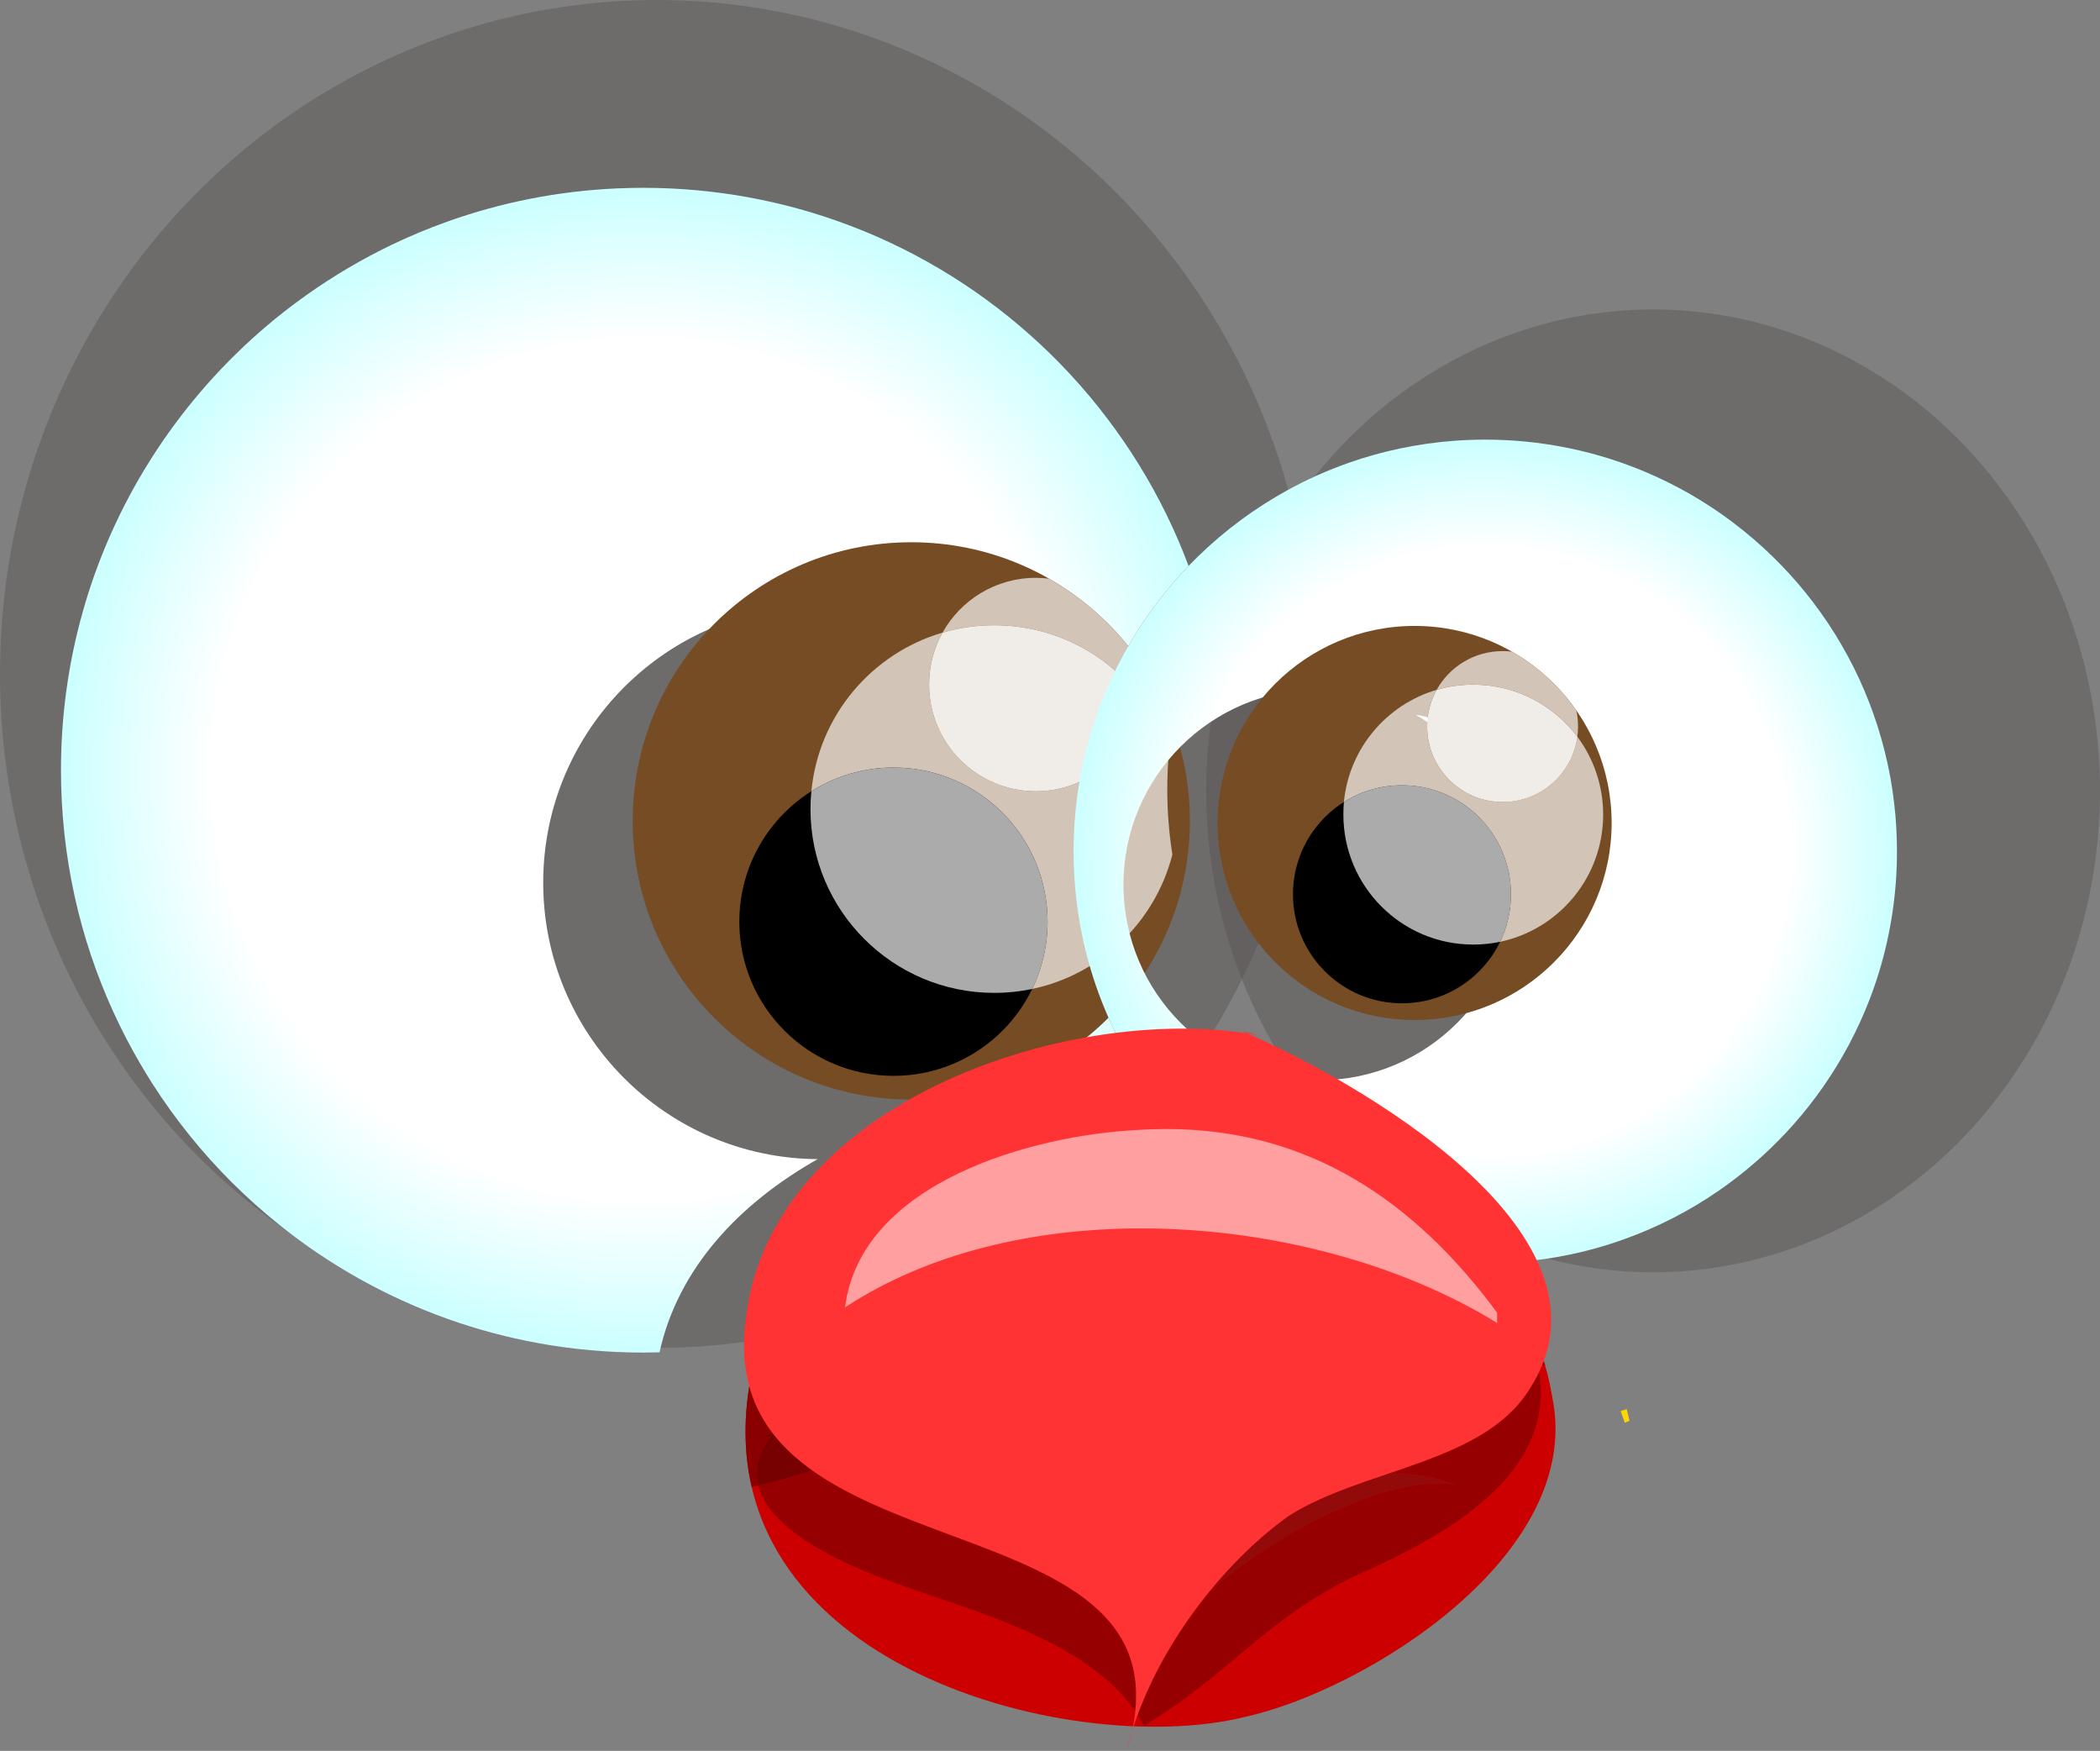 <?xml version="1.0" encoding="UTF-8" standalone="no"?>
<!-- Created with Inkscape (http://www.inkscape.org/) -->

<svg
   width="81.635mm"
   height="68.046mm"
   viewBox="0 0 81.635 68.046"
   version="1.1"
   id="svg24423"
   inkscape:version="1.1.1 (c3084ef, 2021-09-22)"
   sodipodi:docname="logo copie.svg"
   xmlns:inkscape="http://www.inkscape.org/namespaces/inkscape"
   xmlns:sodipodi="http://sodipodi.sourceforge.net/DTD/sodipodi-0.dtd"
   xmlns:xlink="http://www.w3.org/1999/xlink"
   xmlns="http://www.w3.org/2000/svg"
   xmlns:svg="http://www.w3.org/2000/svg"
   xmlns:rdf="http://www.w3.org/1999/02/22-rdf-syntax-ns#"
   xmlns:cc="http://creativecommons.org/ns#"
   xmlns:dc="http://purl.org/dc/elements/1.1/">
  <rect x="0" y="0" width="81.635" height="68.046" fill="#808080" stroke="none"/>
  <defs
     id="defs24417">
    <clipPath
       clipPathUnits="userSpaceOnUse"
       id="clipPath6460-7">
      <path
         inkscape:connector-curvature="0"
         d="m 13562.1,8762.92 c -18.4,26.52 -42.7,48.72 -70.9,64.79 35.2,-4.36 63.5,-30.67 70.9,-64.79"
         id="path6458-1" />
    </clipPath>
    <radialGradient
       fx="0"
       fy="0"
       cx="0"
       cy="0"
       r="1"
       gradientUnits="userSpaceOnUse"
       gradientTransform="matrix(-457.275,0,0,-457.275,13568.6,8675.92)"
       spreadMethod="pad"
       id="radialGradient6470-7">
      <stop
         style="stop-opacity:1;stop-color:#ffffff"
         offset="0"
         id="stop6462-9" />
      <stop
         style="stop-opacity:1;stop-color:#ffffff"
         offset="0.036"
         id="stop6464-9" />
      <stop
         style="stop-opacity:1;stop-color:#ffffff"
         offset="0.741"
         id="stop6466-1" />
      <stop
         style="stop-opacity:1;stop-color:#eeffff"
         offset="1"
         id="stop6468-0" />
    </radialGradient>
    <clipPath
       clipPathUnits="userSpaceOnUse"
       id="clipPath6432-5">
      <path
         inkscape:connector-curvature="0"
         d="m 13568.6,8218.65 c -34.8,0 -68.8,3.9 -101.4,11.29 -76.1,81.23 -198.3,146.79 -267.5,177.23 5.6,-0.87 11.1,-1.84 16.5,-2.92 l -18.9,4.71 c -4.4,6.15 -8.7,12.41 -12.8,18.78 -26.3,40.6 -46.3,85.61 -58.7,133.71 -3.6,13.98 -6.6,28.25 -8.8,42.72 -3.7,23.38 -5.6,47.33 -5.6,71.75 0,13.96 0.6,27.79 1.8,41.43 1,10.46 2.2,20.8 3.9,31.04 15,94.21 58.7,178.83 122,244.57 28.6,29.68 61.1,55.52 96.8,76.64 4.1,2.44 8.2,4.8 12.4,7.11 21.8,12.03 44.8,22.33 68.6,30.71 37,13.02 76.3,21.41 117,24.47 11.4,0.87 23,1.3 34.7,1.3 14.9,0 29.5,-0.7 44,-2.08 17.2,-1.64 34.1,-4.24 50.7,-7.73 29.2,-6.14 57.3,-15.05 84.1,-26.46 12.5,-5.3 24.7,-11.14 36.6,-17.49 20.5,-10.98 40.1,-23.48 58.6,-37.35 16.3,-12.22 31.8,-25.53 46.3,-39.78 5.9,-5.8 11.7,-11.76 17.3,-17.88 50.5,-55.22 87.6,-122.85 106.2,-197.81 4.7,-18.68 8.2,-37.81 10.4,-57.32 2.1,-17.5 3.1,-35.32 3.1,-53.37 0,-11.32 -0.4,-22.56 -1.2,-33.66 -3.4,-46.06 -13.5,-90.2 -29.5,-131.46 -6.6,-17.03 -14.2,-33.55 -22.7,-49.52 -17,-31.88 -37.6,-61.55 -61.4,-88.37 -21.8,-24.65 -46.3,-46.92 -72.9,-66.39 -3.4,-2.51 -6.9,-4.97 -10.4,-7.39 -32.4,-22.32 -67.8,-40.57 -105.5,-54.01 -20.3,-7.26 -41.3,-13.11 -62.8,-17.45 -29.4,-5.92 -59.8,-9.02 -90.9,-9.02 m -184.7,637.4 c -119.9,0 -217.1,-97.19 -217.1,-217.08 0,-119.9 97.2,-217.09 217.1,-217.09 119.9,0 217.1,97.19 217.1,217.09 0,46.08 -14.4,88.8 -38.9,123.95 -7.4,34.12 -35.7,60.43 -70.9,64.79 -31.6,18.04 -68.3,28.34 -107.3,28.34 m -184.2,-448.88 c -0.4,0.06 -0.8,0.12 -1.2,0.18 -0.1,0.18 -0.2,0.33 -0.4,0.51 0.6,-0.23 1.1,-0.46 1.6,-0.69"
         id="path6430-3" />
    </clipPath>
    <radialGradient
       fx="0"
       fy="0"
       cx="0"
       cy="0"
       r="1"
       gradientUnits="userSpaceOnUse"
       gradientTransform="matrix(-457.275,0,0,-457.275,13568.6,8675.92)"
       spreadMethod="pad"
       id="radialGradient6442-5">
      <stop
         style="stop-opacity:1;stop-color:#ffffff"
         offset="0"
         id="stop6434-3" />
      <stop
         style="stop-opacity:1;stop-color:#ffffff"
         offset="0.036"
         id="stop6436-3" />
      <stop
         style="stop-opacity:1;stop-color:#ffffff"
         offset="0.741"
         id="stop6438-4" />
      <stop
         style="stop-opacity:1;stop-color:#ccffff"
         offset="1"
         id="stop6440-8" />
    </radialGradient>
    <clipPath
       clipPathUnits="userSpaceOnUse"
       id="clipPath6408-3">
      <path
         inkscape:connector-curvature="0"
         d="m 13081.4,8816.54 c -26.2,37.5 -60.5,68.9 -100.3,91.62 49.7,-6.16 89.8,-43.37 100.3,-91.62"
         id="path6406-4" />
    </clipPath>
    <radialGradient
       fx="0"
       fy="0"
       cx="0"
       cy="0"
       r="1"
       gradientUnits="userSpaceOnUse"
       gradientTransform="matrix(-646.67,0,0,-646.67,12633.3,8766.13)"
       spreadMethod="pad"
       id="radialGradient6418-5">
      <stop
         style="stop-opacity:1;stop-color:#ffffff"
         offset="0"
         id="stop6410-9" />
      <stop
         style="stop-opacity:1;stop-color:#ffffff"
         offset="0.036"
         id="stop6412-7" />
      <stop
         style="stop-opacity:1;stop-color:#ffffff"
         offset="0.741"
         id="stop6414-8" />
      <stop
         style="stop-opacity:1;stop-color:#eeffff"
         offset="1"
         id="stop6416-9" />
    </radialGradient>
    <clipPath
       clipPathUnits="userSpaceOnUse"
       id="clipPath6380-0">
      <path
         inkscape:connector-curvature="0"
         d="m 12633.3,8119.47 c -39.6,0 -78.4,3.57 -116.1,10.4 -0.9,0.16 -1.8,0.32 -2.6,0.48 -15.7,2.92 -31.2,6.4 -46.5,10.43 -70.7,18.61 -136.5,48.87 -195.5,88.59 -11.4,7.68 -22.6,15.7 -33.4,24.07 -3.6,2.74 -7.1,5.52 -10.6,8.33 -18.1,14.54 -35.4,30.05 -51.9,46.43 -33.5,33.4 -63.3,70.44 -88.9,110.51 -4.2,6.69 -8.4,13.49 -12.4,20.34 -11.2,19.07 -21.5,38.75 -30.7,59.01 -37.3,81.67 -58,172.45 -58,268.08 0,53.18 6.4,104.88 18.5,154.34 1,4.09 2,8.16 3.1,12.23 0.2,0.54 0.3,1.08 0.5,1.62 3.5,13.15 7.4,26.11 11.7,38.91 40.7,120.37 115.9,224.89 213.7,301.76 8.4,6.55 16.9,12.9 25.6,19.04 29.7,21.05 61.2,39.66 94.3,55.53 19.9,9.55 40.4,18.1 61.4,25.61 59.3,21.22 122.6,34.03 188.5,36.97 9.7,0.43 19.5,0.65 29.3,0.65 4.8,0 9.6,-0.05 14.4,-0.15 80.3,-1.75 156.9,-18.12 227.4,-46.56 6.3,-2.52 12.5,-5.14 18.6,-7.84 76,-33.45 144.3,-81.08 201.6,-139.57 2.3,-2.4 4.7,-4.85 7,-7.28 2.1,-2.18 4.1,-4.36 6.2,-6.58 56.2,-60.93 101,-132.71 130.6,-211.86 -63.3,-65.74 -107,-150.36 -122,-244.57 -9.1,24.33 -21.1,47.18 -35.7,68.15 -10.5,48.25 -50.6,85.46 -100.3,91.62 -44.8,25.51 -96.6,40.09 -151.8,40.09 -169.6,0 -307,-137.45 -307,-307 0,-168.83 136.3,-305.84 304.8,-306.99 -86.8,-49.13 -155.1,-121.03 -175.6,-214.54 -6,-0.17 -12.1,-0.25 -18.2,-0.25 m 389.6,283.51 c 49.3,40.13 85.9,95.26 102.9,158.47 12.4,-48.1 32.4,-93.11 58.7,-133.71 -3.6,-5.85 -7.3,-11.63 -11.1,-17.36 -14.7,1.36 -30,2.04 -45.6,2.04 -33.8,0 -69.2,-3.17 -104.9,-9.44"
         id="path6378-2" />
    </clipPath>
    <radialGradient
       fx="0"
       fy="0"
       cx="0"
       cy="0"
       r="1"
       gradientUnits="userSpaceOnUse"
       gradientTransform="matrix(-646.67,0,0,-646.67,12633.3,8766.13)"
       spreadMethod="pad"
       id="radialGradient6390-7">
      <stop
         style="stop-opacity:1;stop-color:#ffffff"
         offset="0"
         id="stop6382-0" />
      <stop
         style="stop-opacity:1;stop-color:#ffffff"
         offset="0.036"
         id="stop6384-1" />
      <stop
         style="stop-opacity:1;stop-color:#ffffff"
         offset="0.741"
         id="stop6386-1" />
      <stop
         style="stop-opacity:1;stop-color:#ccffff"
         offset="1"
         id="stop6388-6" />
    </radialGradient>
    <clipPath
       clipPathUnits="userSpaceOnUse"
       id="clipPath6276-4">
      <path
         inkscape:connector-curvature="0"
         d="m 13198.5,8407.35 c -8.2,1.24 -16.5,2.25 -25.1,3.03 3.8,5.73 7.5,11.51 11.1,17.36 4.1,-6.37 8.4,-12.63 12.8,-18.78 l -4.1,1.03 c 1.6,-0.69 3.3,-1.4 4.9,-2.13 0.2,-0.18 0.3,-0.33 0.4,-0.51"
         id="path6274-6" />
    </clipPath>
    <linearGradient
       inkscape:collect="always"
       xlink:href="#linearGradient6244"
       id="linearGradient23460"
       gradientUnits="userSpaceOnUse"
       gradientTransform="matrix(4033.78,-823.019,-823.019,-4033.78,11358.5,8476.92)"
       x1="0"
       y1="0"
       x2="1"
       y2="0"
       spreadMethod="pad" />
    <linearGradient
       x1="0"
       y1="0"
       x2="1"
       y2="0"
       gradientUnits="userSpaceOnUse"
       gradientTransform="matrix(4033.78,-823.019,-823.019,-4033.78,11358.5,8476.92)"
       spreadMethod="pad"
       id="linearGradient6244">
      <stop
         style="stop-opacity:1;stop-color:#ad6800"
         offset="0"
         id="stop6236" />
      <stop
         style="stop-opacity:1;stop-color:#ad6800"
         offset="0.036"
         id="stop6238" />
      <stop
         style="stop-opacity:1;stop-color:#adad00"
         offset="0.957"
         id="stop6240" />
      <stop
         style="stop-opacity:1;stop-color:#adad00"
         offset="1"
         id="stop6242" />
    </linearGradient>
    <clipPath
       clipPathUnits="userSpaceOnUse"
       id="clipPath948-9">
      <path
         inkscape:connector-curvature="0"
         d="m 13723.6,8041.57 c -1.6,4.34 -3.1,8.67 -4.6,13.01 2.3,0.66 4.5,1.33 6.8,2.03 1,-4.28 2,-8.6 3,-12.88 -1.7,-0.71 -3.5,-1.44 -5.2,-2.16"
         id="path946-4" />
    </clipPath>
    <linearGradient
       inkscape:collect="always"
       xlink:href="#linearGradient958"
       id="linearGradient23450"
       gradientUnits="userSpaceOnUse"
       gradientTransform="matrix(4033.78,-823.02,-823.02,-4033.78,11448.4,8917.23)"
       x1="0"
       y1="0"
       x2="1"
       y2="0"
       spreadMethod="pad" />
    <linearGradient
       x1="0"
       y1="0"
       x2="1"
       y2="0"
       gradientUnits="userSpaceOnUse"
       gradientTransform="matrix(4033.78,-823.02,-823.02,-4033.78,11448.4,8917.23)"
       spreadMethod="pad"
       id="linearGradient958">
      <stop
         style="stop-opacity:1;stop-color:#ff9900"
         offset="0"
         id="stop950" />
      <stop
         style="stop-opacity:1;stop-color:#ff9900"
         offset="0.036"
         id="stop952" />
      <stop
         style="stop-opacity:1;stop-color:#ffff00"
         offset="0.957"
         id="stop954" />
      <stop
         style="stop-opacity:1;stop-color:#ffff00"
         offset="1"
         id="stop956" />
    </linearGradient>
  </defs>
  <sodipodi:namedview
     id="base"
     pagecolor="#ffffff"
     bordercolor="#666666"
     borderopacity="1.0"
     inkscape:pageopacity="0.0"
     inkscape:pageshadow="2"
     inkscape:zoom="0.88"
     inkscape:cx="-30.113636"
     inkscape:cy="-40.340909"
     inkscape:document-units="mm"
     inkscape:current-layer="layer1"
     showgrid="false"
     inkscape:window-width="1604"
     inkscape:window-height="947"
     inkscape:window-x="0"
     inkscape:window-y="25"
     inkscape:window-maximized="0"
     inkscape:pagecheckerboard="0" />
  <g
     inkscape:label="Layer 1"
     inkscape:groupmode="layer"
     id="layer1"
     transform="translate(-274.415,-70.209)">
    <g
       transform="matrix(0.035,0,0,-0.035,-142.749,406.957)"
       id="g942-3">
      <g
         id="g944-8"
         clip-path="url(#clipPath948-9)">
        <path
           d="m 13723.6,8041.57 c -1.6,4.34 -3.1,8.67 -4.6,13.01 2.3,0.66 4.5,1.33 6.8,2.03 1,-4.28 2,-8.6 3,-12.88 -1.7,-0.71 -3.5,-1.44 -5.2,-2.16"
           style="fill:url(#linearGradient23450);fill-opacity:1;fill-rule:nonzero;stroke:none"
           id="path960-4"
           inkscape:connector-curvature="0" />
      </g>
    </g>
    <path
       d="m 303.695,123.294 c -2.575,11.425 12.192,15.347 19.113,13.642 4.667,-1.023 13.233,-6.309 11.945,-12.448 -0.642,-3.751 -1.767,-2.387 -4.184,-1.023 -1.767,1.023 -4.022,1.705 -5.955,2.046 -4.022,0.682 -19.473,2.046 -21.082,-2.899 l 0.162,0.682"
       style="fill:#cc0000;fill-opacity:1;fill-rule:nonzero;stroke:none;stroke-width:0.035"
       id="path1102-5"
       inkscape:connector-curvature="0" />
    <path
       d="m 334.482,123.281 c -0.039,-0.005 -0.078,-0.011 -0.116,-0.017 0.021,-0.051 0.042,-0.102 0.06,-0.153 0.018,0.054 0.035,0.11 0.056,0.169"
       style="fill:#8a0000;fill-opacity:1;fill-rule:nonzero;stroke:none;stroke-width:0.035"
       id="path6268-8"
       inkscape:connector-curvature="0" />
    <g
       transform="matrix(0.035,0,0,-0.035,-142.749,406.957)"
       id="g6270-0">
      <g
         id="g6272-5"
         clip-path="url(#clipPath6276-4)">
        <path
           d="m 13198.5,8407.35 c -8.2,1.24 -16.5,2.25 -25.1,3.03 3.8,5.73 7.5,11.51 11.1,17.36 4.1,-6.37 8.4,-12.63 12.8,-18.78 l -4.1,1.03 c 1.6,-0.69 3.3,-1.4 4.9,-2.13 0.2,-0.18 0.3,-0.33 0.4,-0.51"
           style="fill:url(#linearGradient23460);fill-opacity:1;fill-rule:nonzero;stroke:none"
           id="path6288-2"
           inkscape:connector-curvature="0" />
      </g>
    </g>
    <path
       d="m 303.635,127.997 c -0.003,-0.011 -0.007,-0.023 -0.007,-0.034 -0.169,-0.736 -0.247,-1.517 -0.229,-2.346 0.003,-0.158 0.011,-0.316 0.021,-0.478 0.025,-0.346 0.064,-0.7 0.123,-1.062 0.18,0.67 0.48,1.257 0.871,1.779 -0.18,0.108 -0.356,0.22 -0.536,0.337 l 0.512,-0.171 c -0.526,0.69 -0.649,1.332 -0.501,1.919 -0.085,0.019 -0.169,0.038 -0.254,0.056"
       style="fill:#8a0000;fill-opacity:1;fill-rule:nonzero;stroke:none;stroke-width:0.035"
       id="path6372-8"
       inkscape:connector-curvature="0" />
    <ellipse
       style="opacity:0.5;fill:#5d5656;stroke-width:0.265;fill-opacity:1"
       id="path23470-2-1"
       cx="299.939"
       cy="96.402"
       rx="25.524"
       ry="26.192" />
    <ellipse
       style="opacity:0.5;fill:#5d5656;stroke-width:0.265;fill-opacity:1"
       id="path23470-2-1-3"
       cx="338.677"
       cy="100.945"
       rx="17.373"
       ry="18.709" />
    <g
       transform="matrix(0.035,0,0,-0.035,-142.749,406.957)"
       id="g6374-2">
      <g
         id="g6376-5"
         clip-path="url(#clipPath6380-0)">
        <path
           d="m 12633.3,8119.47 c -39.6,0 -78.4,3.57 -116.1,10.4 -0.9,0.16 -1.8,0.32 -2.6,0.48 -15.7,2.92 -31.2,6.4 -46.5,10.43 -70.7,18.61 -136.5,48.87 -195.5,88.59 -11.4,7.68 -22.6,15.7 -33.4,24.07 -3.6,2.74 -7.1,5.52 -10.6,8.33 -18.1,14.54 -35.4,30.05 -51.9,46.43 -33.5,33.4 -63.3,70.44 -88.9,110.51 -4.2,6.69 -8.4,13.49 -12.4,20.34 -11.2,19.07 -21.5,38.75 -30.7,59.01 -37.3,81.67 -58,172.45 -58,268.08 0,53.18 6.4,104.88 18.5,154.34 1,4.09 2,8.16 3.1,12.23 0.2,0.54 0.3,1.08 0.5,1.62 3.5,13.15 7.4,26.11 11.7,38.91 40.7,120.37 115.9,224.89 213.7,301.76 8.4,6.55 16.9,12.9 25.6,19.04 29.7,21.05 61.2,39.66 94.3,55.53 19.9,9.55 40.4,18.1 61.4,25.61 59.3,21.22 122.6,34.03 188.5,36.97 9.7,0.43 19.5,0.65 29.3,0.65 4.8,0 9.6,-0.05 14.4,-0.15 80.3,-1.75 156.9,-18.12 227.4,-46.56 6.3,-2.52 12.5,-5.14 18.6,-7.84 76,-33.45 144.3,-81.08 201.6,-139.57 2.3,-2.4 4.7,-4.85 7,-7.28 2.1,-2.18 4.1,-4.36 6.2,-6.58 56.2,-60.93 101,-132.71 130.6,-211.86 -63.3,-65.74 -107,-150.36 -122,-244.57 -9.1,24.33 -21.1,47.18 -35.7,68.15 -10.5,48.25 -50.6,85.46 -100.3,91.62 -44.8,25.51 -96.6,40.09 -151.8,40.09 -169.6,0 -307,-137.45 -307,-307 0,-168.83 136.3,-305.84 304.8,-306.99 -86.8,-49.13 -155.1,-121.03 -175.6,-214.54 -6,-0.17 -12.1,-0.25 -18.2,-0.25 m 389.6,283.51 c 49.3,40.13 85.9,95.26 102.9,158.47 12.4,-48.1 32.4,-93.11 58.7,-133.71 -3.6,-5.85 -7.3,-11.63 -11.1,-17.36 -14.7,1.36 -30,2.04 -45.6,2.04 -33.8,0 -69.2,-3.17 -104.9,-9.44"
           style="fill:url(#radialGradient6390-7);fill-opacity:1;fill-rule:nonzero;stroke:none"
           id="path6392-7"
           inkscape:connector-curvature="0" />
      </g>
    </g>
    <path
       d="m 299.01,102.113 c 0,5.981 4.847,10.83 10.83,10.83 5.98,0 10.83,-4.849 10.83,-10.83 0,-5.981 -4.851,-10.83 -10.83,-10.83 -5.983,0 -10.83,4.849 -10.83,10.83"
       style="fill:#754c24;fill-opacity:1;fill-rule:nonzero;stroke:none;stroke-width:0.035"
       id="path6394-9"
       inkscape:connector-curvature="0" />
    <path
       d="m 303.155,106.03 c 0,3.308 2.685,5.991 5.994,5.991 3.309,0 5.99,-2.682 5.99,-5.991 0,-3.309 -2.681,-5.992 -5.99,-5.992 -3.309,0 -5.994,2.683 -5.994,5.992"
       style="fill:#000000;fill-opacity:1;fill-rule:nonzero;stroke:none;stroke-width:0.035"
       id="path6396-0"
       inkscape:connector-curvature="0" />
    <path
       d="m 314.543,108.643 c 0.381,-0.79 0.596,-1.676 0.596,-2.613 0,-3.309 -2.681,-5.992 -5.99,-5.992 -1.175,0 -2.268,0.338 -3.193,0.921 0.282,-2.939 2.346,-5.358 5.098,-6.164 -0.335,0.597 -0.522,1.285 -0.522,2.017 0,2.291 1.856,4.148 4.149,4.148 2.099,0 3.835,-1.56 4.11,-3.585 0.459,0.615 0.822,1.307 1.065,2.052 -0.042,0.481 -0.064,0.969 -0.064,1.462 0,0.861 0.067,1.706 0.198,2.531 -0.67,2.621 -2.787,4.663 -5.447,5.223"
       style="fill:#d2c4b7;fill-opacity:1;fill-rule:nonzero;stroke:none;stroke-width:0.035"
       id="path6398-5"
       inkscape:connector-curvature="0" />
    <path
       d="m 313.065,108.796 c -3.944,0 -7.144,-3.199 -7.144,-7.144 0,-0.233 0.011,-0.464 0.035,-0.692 0.924,-0.583 2.018,-0.921 3.193,-0.921 3.309,0 5.99,2.683 5.99,5.992 0,0.937 -0.215,1.823 -0.596,2.613 -0.476,0.1 -0.97,0.152 -1.478,0.152"
       style="fill:#ababab;fill-opacity:1;fill-rule:nonzero;stroke:none;stroke-width:0.035"
       id="path6400-0"
       inkscape:connector-curvature="0" />
    <g
       transform="matrix(0.035,0,0,-0.035,-142.749,406.957)"
       id="g6402-8">
      <g
         id="g6404-4"
         clip-path="url(#clipPath6408-3)">
        <path
           d="m 13081.4,8816.54 c -26.2,37.5 -60.5,68.9 -100.3,91.62 49.7,-6.16 89.8,-43.37 100.3,-91.62"
           style="fill:url(#radialGradient6418-5);fill-opacity:1;fill-rule:nonzero;stroke:none"
           id="path6420-0"
           inkscape:connector-curvature="0" />
      </g>
    </g>
    <path
       d="m 318.791,97.376 c -1.305,-1.741 -3.383,-2.868 -5.726,-2.868 -0.699,0 -1.372,0.101 -2.011,0.288 0.709,-1.271 2.067,-2.13 3.627,-2.13 0.173,0 0.346,0.011 0.515,0.032 1.404,0.802 2.614,1.909 3.538,3.232 0.06,0.285 0.092,0.58 0.092,0.884 0,0.191 -0.011,0.379 -0.035,0.563"
       style="fill:#d2c4b7;fill-opacity:1;fill-rule:nonzero;stroke:none;stroke-width:0.035"
       id="path6422-5"
       inkscape:connector-curvature="0" />
    <path
       d="m 314.681,100.961 c -2.293,0 -4.149,-1.857 -4.149,-4.148 0,-0.732 0.187,-1.42 0.522,-2.017 0.639,-0.187 1.312,-0.288 2.011,-0.288 2.342,0 4.42,1.127 5.726,2.868 -0.275,2.025 -2.011,3.585 -4.11,3.585"
       style="fill:#f0ece7;fill-opacity:1;fill-rule:nonzero;stroke:none;stroke-width:0.035"
       id="path6424-4"
       inkscape:connector-curvature="0" />
    <g
       transform="matrix(0.035,0,0,-0.035,-142.749,406.957)"
       id="g6426-7">
      <g
         id="g6428-8"
         clip-path="url(#clipPath6432-5)">
        <path
           d="m 13568.6,8218.65 c -34.8,0 -68.8,3.9 -101.4,11.29 -76.1,81.23 -198.3,146.79 -267.5,177.23 5.6,-0.87 11.1,-1.84 16.5,-2.92 l -18.9,4.71 c -4.4,6.15 -8.7,12.41 -12.8,18.78 -26.3,40.6 -46.3,85.61 -58.7,133.71 -3.6,13.98 -6.6,28.25 -8.8,42.72 -3.7,23.38 -5.6,47.33 -5.6,71.75 0,13.96 0.6,27.79 1.8,41.43 1,10.46 2.2,20.8 3.9,31.04 15,94.21 58.7,178.83 122,244.57 28.6,29.68 61.1,55.52 96.8,76.64 4.1,2.44 8.2,4.8 12.4,7.11 21.8,12.03 44.8,22.33 68.6,30.71 37,13.02 76.3,21.41 117,24.47 11.4,0.87 23,1.3 34.7,1.3 14.9,0 29.5,-0.7 44,-2.08 17.2,-1.64 34.1,-4.24 50.7,-7.73 29.2,-6.14 57.3,-15.05 84.1,-26.46 12.5,-5.3 24.7,-11.14 36.6,-17.49 20.5,-10.98 40.1,-23.48 58.6,-37.35 16.3,-12.22 31.8,-25.53 46.3,-39.78 5.9,-5.8 11.7,-11.76 17.3,-17.88 50.5,-55.22 87.6,-122.85 106.2,-197.81 4.7,-18.68 8.2,-37.81 10.4,-57.32 2.1,-17.5 3.1,-35.32 3.1,-53.37 0,-11.32 -0.4,-22.56 -1.2,-33.66 -3.4,-46.06 -13.5,-90.2 -29.5,-131.46 -6.6,-17.03 -14.2,-33.55 -22.7,-49.52 -17,-31.88 -37.6,-61.55 -61.4,-88.37 -21.8,-24.65 -46.3,-46.92 -72.9,-66.39 -3.4,-2.51 -6.9,-4.97 -10.4,-7.39 -32.4,-22.32 -67.8,-40.57 -105.5,-54.01 -20.3,-7.26 -41.3,-13.11 -62.8,-17.45 -29.4,-5.92 -59.8,-9.02 -90.9,-9.02 m -184.7,637.4 c -119.9,0 -217.1,-97.19 -217.1,-217.08 0,-119.9 97.2,-217.09 217.1,-217.09 119.9,0 217.1,97.19 217.1,217.09 0,46.08 -14.4,88.8 -38.9,123.95 -7.4,34.12 -35.7,60.43 -70.9,64.79 -31.6,18.04 -68.3,28.34 -107.3,28.34 m -184.2,-448.88 c -0.4,0.06 -0.8,0.12 -1.2,0.18 -0.1,0.18 -0.2,0.33 -0.4,0.51 0.6,-0.23 1.1,-0.46 1.6,-0.69"
           style="fill:url(#radialGradient6442-5);fill-opacity:1;fill-rule:nonzero;stroke:none"
           id="path6444-5"
           inkscape:connector-curvature="0" />
      </g>
    </g>
    <path
       d="m 321.747,102.193 c 0,4.23 3.429,7.658 7.659,7.658 4.23,0 7.659,-3.429 7.659,-7.658 0,-4.229 -3.429,-7.658 -7.659,-7.658 -4.23,0 -7.659,3.429 -7.659,7.658"
       style="fill:#754c24;fill-opacity:1;fill-rule:nonzero;stroke:none;stroke-width:0.035"
       id="path6446-1"
       inkscape:connector-curvature="0" />
    <path
       d="m 324.678,104.964 c 0,2.34 1.898,4.237 4.237,4.237 2.342,0 4.237,-1.897 4.237,-4.237 0,-2.34 -1.894,-4.237 -4.237,-4.237 -2.339,0 -4.237,1.897 -4.237,4.237"
       style="fill:#000000;fill-opacity:1;fill-rule:nonzero;stroke:none;stroke-width:0.035"
       id="path6448-5"
       inkscape:connector-curvature="0" />
    <path
       d="m 332.729,106.811 c 0.272,-0.558 0.423,-1.185 0.423,-1.847 0,-2.34 -1.894,-4.237 -4.237,-4.237 -0.829,0 -1.605,0.239 -2.258,0.651 0.201,-2.078 1.658,-3.789 3.605,-4.359 -0.236,0.422 -0.37,0.909 -0.37,1.426 0,1.62 1.316,2.933 2.935,2.933 1.485,0 2.709,-1.103 2.907,-2.535 0.628,0.843 1.002,1.89 1.002,3.024 0,2.432 -1.718,4.463 -4.008,4.944"
       style="fill:#d2c4b7;fill-opacity:1;fill-rule:nonzero;stroke:none;stroke-width:0.035"
       id="path6450-1"
       inkscape:connector-curvature="0" />
    <path
       d="m 331.685,106.919 c -2.787,0 -5.048,-2.262 -5.048,-5.052 0,-0.165 0.007,-0.328 0.021,-0.489 0.653,-0.412 1.429,-0.651 2.258,-0.651 2.342,0 4.237,1.897 4.237,4.237 0,0.662 -0.152,1.289 -0.423,1.847 -0.335,0.071 -0.684,0.108 -1.044,0.108"
       style="fill:#ababab;fill-opacity:1;fill-rule:nonzero;stroke:none;stroke-width:0.035"
       id="path6452-4"
       inkscape:connector-curvature="0" />
    <g
       transform="matrix(0.035,0,0,-0.035,-142.749,406.957)"
       id="g6454-0">
      <g
         id="g6456-7"
         clip-path="url(#clipPath6460-7)">
        <path
           d="m 13562.1,8762.92 c -18.4,26.52 -42.7,48.72 -70.9,64.79 35.2,-4.36 63.5,-30.67 70.9,-64.79"
           style="fill:url(#radialGradient6470-7);fill-opacity:1;fill-rule:nonzero;stroke:none"
           id="path6472-6"
           inkscape:connector-curvature="0" />
      </g>
    </g>
    <path
       d="m 335.735,98.844 c -0.924,-1.231 -2.392,-2.028 -4.05,-2.028 -0.494,0 -0.97,0.071 -1.422,0.203 0.501,-0.899 1.46,-1.506 2.565,-1.506 0.123,0 0.243,0.007 0.363,0.022 0.995,0.567 1.852,1.35 2.501,2.286 0.046,0.201 0.067,0.411 0.067,0.625 0,0.135 -0.007,0.268 -0.025,0.398"
       style="fill:#d2c4b7;fill-opacity:1;fill-rule:nonzero;stroke:none;stroke-width:0.035"
       id="path6474-4"
       inkscape:connector-curvature="0" />
    <path
       d="m 332.828,101.379 c -1.619,0 -2.935,-1.313 -2.935,-2.933 0,-0.518 0.134,-1.004 0.37,-1.426 0.452,-0.132 0.928,-0.203 1.422,-0.203 1.658,0 3.126,0.797 4.05,2.028 -0.198,1.432 -1.422,2.535 -2.907,2.535"
       style="fill:#f0ece7;fill-opacity:1;fill-rule:nonzero;stroke:none;stroke-width:0.035"
       id="path6476-4"
       inkscape:connector-curvature="0" />
    <path
       d="m 318.886,137.277 c -0.078,-0.144 -0.159,-0.284 -0.247,-0.42 0.617,-1.684 1.616,-3.358 2.805,-4.813 2.558,-2.216 6.35,-4.182 8.879,-4.182 0.236,0 0.459,0.017 0.67,0.052 l -0.61,-0.203 c -0.579,-0.152 -1.196,-0.24 -1.845,-0.282 2.117,-0.72 4.209,-1.476 5.292,-3.165 0.162,-0.24 0.296,-0.48 0.413,-0.719 0.649,3.969 -3.619,6.32 -6.83,7.765 -3.754,1.705 -5.115,3.922 -8.527,5.968"
       style="fill:#960000;fill-opacity:1;fill-rule:nonzero;stroke:none;stroke-width:0.035"
       id="path6478-8"
       inkscape:connector-curvature="0" />
    <path
       d="m 321.443,132.044 c 0.931,-1.139 1.979,-2.143 3.059,-2.914 1.15,-0.739 2.6,-1.212 4.036,-1.701 0.649,0.042 1.266,0.13 1.845,0.282 l 0.61,0.203 c -0.212,-0.035 -0.434,-0.052 -0.67,-0.052 -2.529,0 -6.322,1.966 -8.879,4.182"
       style="fill:#930a0b;fill-opacity:1;fill-rule:nonzero;stroke:none;stroke-width:0.035"
       id="path6480-0"
       inkscape:connector-curvature="0" />
    <path
       d="m 318.547,136.721 c -1.947,-2.826 -6.505,-3.949 -9.553,-5.072 -1.429,-0.52 -4.639,-1.831 -5.105,-3.708 0.713,-0.163 1.411,-0.36 2.099,-0.588 4.523,3.222 13.204,3.357 12.559,9.369"
       style="fill:#960000;fill-opacity:1;fill-rule:nonzero;stroke:none;stroke-width:0.035"
       id="path6482-0"
       inkscape:connector-curvature="0" />
    <path
       d="m 303.889,127.941 c -0.148,-0.587 -0.025,-1.229 0.501,-1.919 l -0.512,0.171 c 0.18,-0.117 0.356,-0.229 0.536,-0.337 0.427,0.57 0.96,1.061 1.573,1.496 -0.688,0.229 -1.386,0.425 -2.099,0.588"
       style="fill:#770000;fill-opacity:1;fill-rule:nonzero;stroke:none;stroke-width:0.035"
       id="path6484-2"
       inkscape:connector-curvature="0" />
    <path
       d="m 322.678,110.271 c 4.258,1.825 15.208,7.908 11.151,13.992 -1.824,2.839 -6.488,3.042 -9.327,4.867 -2.836,2.028 -5.475,5.678 -6.287,9.125 3.246,-10.342 -16.221,-6.286 -14.803,-16.831 1.016,-8.517 12.979,-12.37 20.077,-10.95 l -0.811,-0.202"
       style="fill:#ff3333;fill-opacity:1;fill-rule:nonzero;stroke:none;stroke-width:0.035"
       id="path6486-3"
       inkscape:connector-curvature="0" />
    <path
       d="m 332.616,121.627 c -3.757,-2.32 -8.841,-3.677 -13.836,-3.677 -4.17,0 -8.283,0.947 -11.515,3.069 0.61,-4.867 7.303,-6.692 11.356,-6.894 0.388,-0.026 0.766,-0.038 1.139,-0.038 5.507,0 9.624,2.767 12.852,7.135 l 0.003,0.406"
       style="fill:#ff9f9f;fill-opacity:1;fill-rule:nonzero;stroke:none;stroke-width:0.035"
       id="path6488-1"
       inkscape:connector-curvature="0" />
  </g>
</svg>
